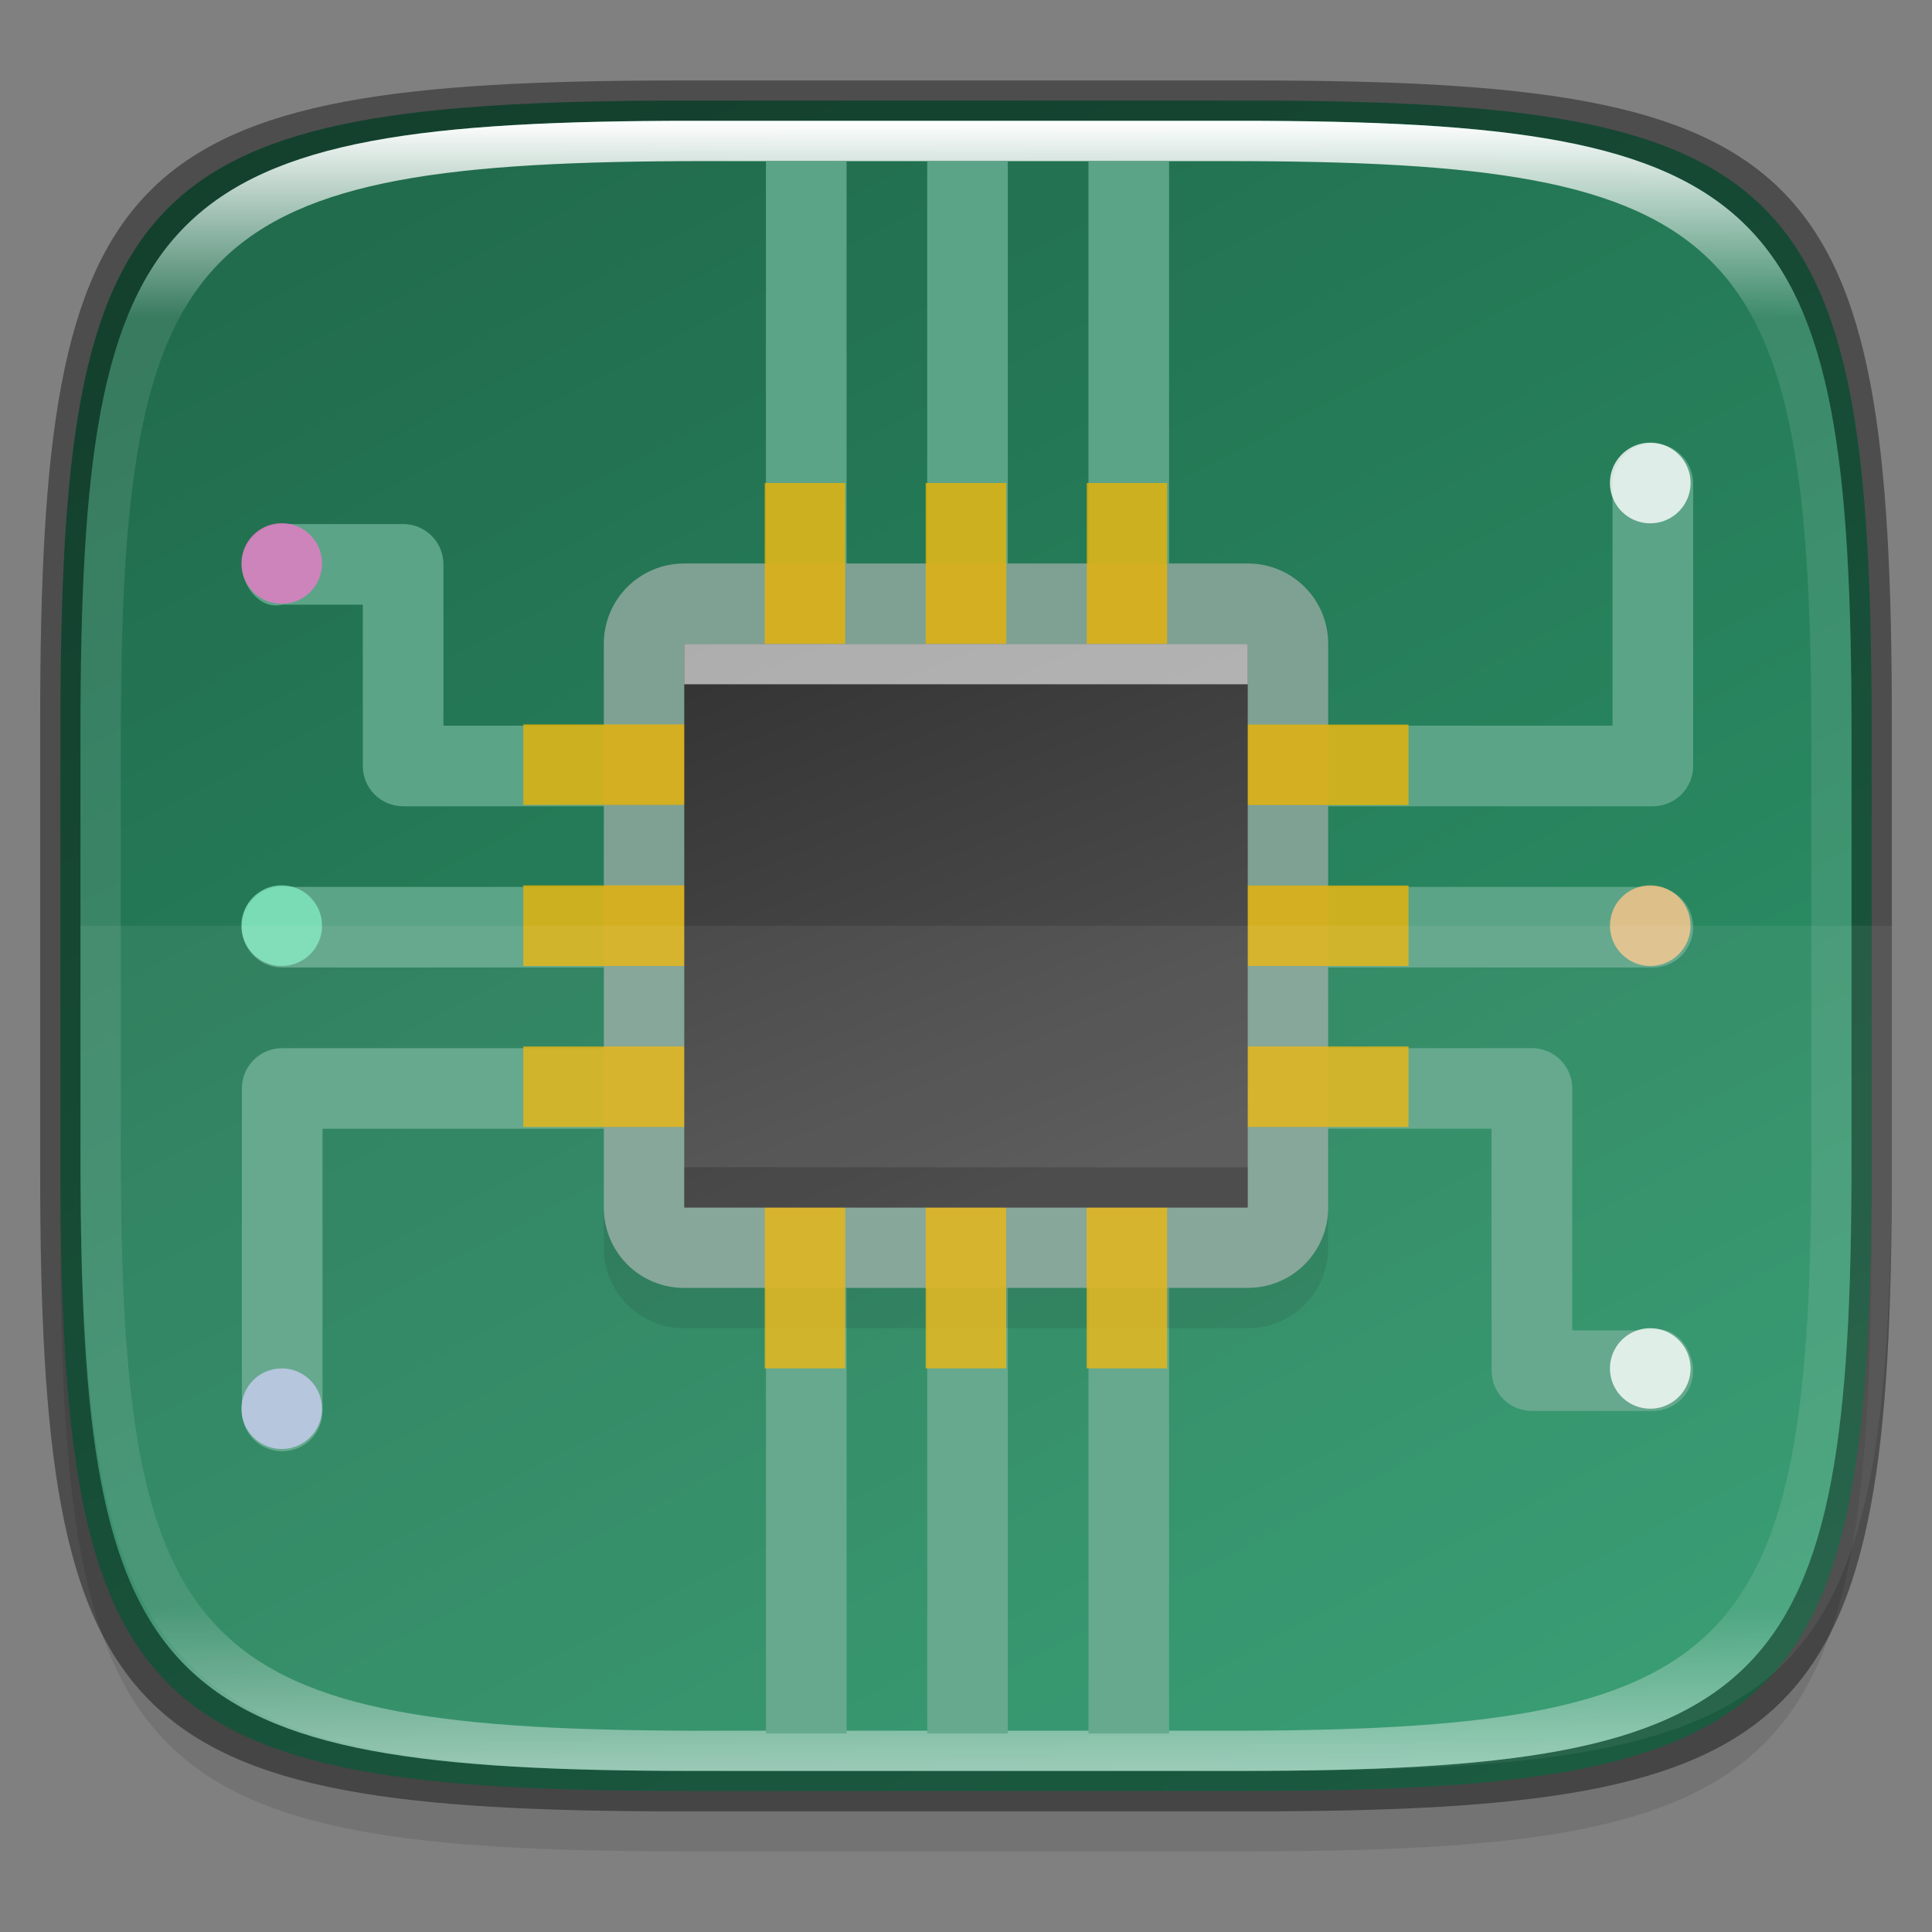 <?xml version="1.0" encoding="UTF-8" standalone="no"?>
<!-- Created with Inkscape (http://www.inkscape.org/) -->

<svg
   width="48"
   height="48"
   viewBox="0 0 12.7 12.7"
   version="1.1"
   id="svg5"
   inkscape:version="1.1.2 (0a00cf5339, 2022-02-04, custom)"
   sodipodi:docname="jockey.svg"
   xmlns:inkscape="http://www.inkscape.org/namespaces/inkscape"
   xmlns:sodipodi="http://sodipodi.sourceforge.net/DTD/sodipodi-0.dtd"
   xmlns:xlink="http://www.w3.org/1999/xlink"
   xmlns="http://www.w3.org/2000/svg"
   xmlns:svg="http://www.w3.org/2000/svg">
  <rect x="0" y="0" width="12.7" height="12.7" fill="#808080" stroke="none"/>
  <sodipodi:namedview
     id="namedview7"
     pagecolor="#ffffff"
     bordercolor="#666666"
     borderopacity="1.0"
     inkscape:pageshadow="2"
     inkscape:pageopacity="0.0"
     inkscape:pagecheckerboard="0"
     inkscape:document-units="px"
     showgrid="false"
     units="px"
     inkscape:zoom="8"
     inkscape:cx="1.6875"
     inkscape:cy="30.25"
     inkscape:window-width="1920"
     inkscape:window-height="1009"
     inkscape:window-x="-8"
     inkscape:window-y="-8"
     inkscape:window-maximized="1"
     inkscape:current-layer="svg5" />
  <defs
     id="defs2">
    <linearGradient
       inkscape:collect="always"
       id="linearGradient15706">
      <stop
         style="stop-color:#313131;stop-opacity:1;"
         offset="0"
         id="stop15702" />
      <stop
         style="stop-color:#535353;stop-opacity:1"
         offset="1"
         id="stop15704" />
    </linearGradient>
    <linearGradient
       inkscape:collect="always"
       id="linearGradient1331">
      <stop
         style="stop-color:#216c4d;stop-opacity:1"
         offset="0"
         id="stop1327" />
      <stop
         style="stop-color:#2d976b;stop-opacity:1"
         offset="1"
         id="stop1329" />
    </linearGradient>
    <linearGradient
       inkscape:collect="always"
       id="linearGradient1871">
      <stop
         style="stop-color:#ffffff;stop-opacity:1;"
         offset="0"
         id="stop1867" />
      <stop
         style="stop-color:#ffffff;stop-opacity:0.1"
         offset="0.12"
         id="stop2515" />
      <stop
         style="stop-color:#ffffff;stop-opacity:0.102"
         offset="0.9"
         id="stop2581" />
      <stop
         style="stop-color:#ffffff;stop-opacity:0.502"
         offset="1"
         id="stop1869" />
    </linearGradient>
    <linearGradient
       inkscape:collect="always"
       xlink:href="#linearGradient1871"
       id="linearGradient1873"
       x1="17.223"
       y1="3.5"
       x2="17.223"
       y2="44.466"
       gradientUnits="userSpaceOnUse"
       gradientTransform="matrix(0.265,0,0,0.265,0,-0.132)" />
    <linearGradient
       inkscape:collect="always"
       xlink:href="#linearGradient1331"
       id="linearGradient1333"
       x1="3.951"
       y1="0.661"
       x2="9.807"
       y2="11.794"
       gradientUnits="userSpaceOnUse" />
    <linearGradient
       inkscape:collect="always"
       xlink:href="#linearGradient15706"
       id="linearGradient15708"
       x1="4.498"
       y1="4.101"
       x2="6.178"
       y2="8.396"
       gradientUnits="userSpaceOnUse"
       gradientTransform="matrix(0.945,0,0,0.986,0.249,-0.074)" />
  </defs>
  <path
     id="rect3143"
     style="opacity:0.1;fill:#000000;fill-opacity:1;stroke-width:0.265"
     d="m 4.516,1.058 c -3.604,0 -4.119,0.514 -4.119,4.114 v 2.884 c 0,3.601 0.515,4.114 4.119,4.114 h 3.668 c 3.604,0 4.119,-0.514 4.119,-4.114 v -2.884 c 0,-3.601 -0.515,-4.114 -4.119,-4.114 z" />
  <path
     style="display:inline;fill:url(#linearGradient1333);fill-opacity:1;stroke:none;stroke-width:0.099;stroke-linecap:round;stroke-linejoin:round;stroke-miterlimit:4;stroke-dasharray:none;stroke-dashoffset:0;stroke-opacity:1;enable-background:new"
     d="m 8.184,0.661 c 3.604,0 4.119,0.514 4.119,4.114 v 2.884 c 0,3.601 -0.515,4.114 -4.119,4.114 H 4.516 c -3.604,0 -4.119,-0.514 -4.119,-4.114 v -2.884 c 0,-3.601 0.515,-4.114 4.119,-4.114 z"
     id="rect877"
     inkscape:connector-curvature="0"
     sodipodi:nodetypes="sssssssss" />
  <path
     id="rect1370"
     style="opacity:0.4;fill:#000000;fill-opacity:1;stroke-width:0.265"
     d="m 4.475,0.529 c -3.684,0 -4.211,0.526 -4.211,4.213 v 2.952 c 0,3.686 0.526,4.213 4.211,4.213 H 8.225 c 3.684,0 4.211,-0.526 4.211,-4.213 V 4.742 c 0,-3.686 -0.526,-4.213 -4.211,-4.213 z m 0.082,0.265 h 3.586 c 3.524,0 4.028,0.501 4.028,4.016 v 2.815 c 0,3.515 -0.504,4.016 -4.028,4.016 H 4.557 c -3.524,0 -4.028,-0.501 -4.028,-4.016 V 4.81 c 0,-3.515 0.504,-4.016 4.028,-4.016 z" />
  <path
     id="rect1565"
     style="opacity:1;fill:url(#linearGradient1873);fill-opacity:1;stroke-width:0.265"
     d="m 4.557,0.794 c -3.524,0 -4.028,0.501 -4.028,4.016 v 2.815 c 0,3.515 0.504,4.016 4.028,4.016 h 3.586 c 3.524,0 4.028,-0.501 4.028,-4.016 V 4.81 c 0,-3.515 -0.504,-4.016 -4.028,-4.016 z m 0.082,0.265 h 3.423 c 3.364,0 3.845,0.477 3.845,3.82 v 2.678 c 0,3.343 -0.481,3.82 -3.845,3.82 h -3.423 c -3.364,0 -3.845,-0.477 -3.845,-3.82 V 4.879 c 0,-3.343 0.481,-3.82 3.845,-3.82 z" />
  <path
     id="rect3714"
     style="opacity:1;fill:#5ca487;fill-opacity:1;stroke-width:1;stroke-linejoin:round"
     d="m 19,4 v 11.5 c 0,0.554 0.446,1 1,1 0.554,0 1,-0.446 1,-1 V 4 Z m 4,0 v 11.5 c 0,0.554 0.446,1 1,1 0.554,0 1,-0.446 1,-1 V 4 Z m 4,0 v 11.5 c 0,0.554 0.446,1 1,1 0.554,0 1,-0.446 1,-1 V 4 Z m 14,7 c -0.554,0 -1,0.446 -1,1 v 6 h -8 c -0.554,0 -1,0.446 -1,1 0,0.554 0.446,1 1,1 h 9 c 0.554,0 1,-0.446 1,-1 v -7 c 0,-0.554 -0.446,-1 -1,-1 z M 7,13 c -0.554,0 -1,0.446 -1,1 0,0.554 0.463,1.134 1,1 h 2 v 4 c 0,0.554 0.446,1 1,1 h 6 c 0.554,0 1,-0.446 1,-1 0,-0.554 -0.449,-0.945 -1,-1 h -5 v -4 c 0,-0.554 -0.446,-1 -1,-1 z m 0,9 c -0.554,0 -1,0.446 -1,1 0,0.554 0.446,1 1,1 h 9 c 0.554,0 1,-0.446 1,-1 0,-0.554 -0.446,-1 -1,-1 z m 25,0 c -0.554,0 -1,0.446 -1,1 0,0.554 0.446,1 1,1 h 9 c 0.554,0 1,-0.446 1,-1 0,-0.554 -0.446,-1 -1,-1 z M 6.975,26 C 6.433,26.014 6,26.455 6,27 v 8 c 0,0.554 0.446,1 1,1 0.554,0 1,-0.446 1,-1 v -7 h 8 c 0.554,0 1,-0.446 1,-1 0,-0.554 -0.446,-1 -1,-1 z M 32,26 c -0.554,0 -1,0.446 -1,1 0,0.554 0.449,0.945 1,1 h 5 v 6 c 0,0.554 0.446,1 1,1 h 3 c 0.554,0 1,-0.446 1,-1 0,-0.554 -0.463,-1.134 -1,-1 h -2 v -6 c 0,-0.554 -0.446,-1 -1,-1 z m -12,4.5 c -0.554,0 -1,0.446 -1,1 V 43 h 2 V 31.5 c 0,-0.554 -0.446,-1 -1,-1 z m 4,0 c -0.554,0 -1,0.446 -1,1 V 43 h 2 V 31.5 c 0,-0.554 -0.446,-1 -1,-1 z m 4,0 c -0.554,0 -1,0.446 -1,1 V 43 h 2 V 31.5 c 0,-0.554 -0.446,-1 -1,-1 z"
     transform="scale(0.265)"
     sodipodi:nodetypes="cssscccssscccsssccsscsssssssssscssssscssssssssssssssssscsssscssscssscssssscsssssccssssccssssccss" />
  <path
     id="rect14077"
     style="opacity:0.1;fill:#000000;stroke-width:0.265;stroke-linejoin:round"
     d="m 4.498,3.969 h 3.704 c 0.293,0 0.529,0.236 0.529,0.529 v 3.704 c 0,0.293 -0.236,0.529 -0.529,0.529 H 4.498 C 4.205,8.731 3.969,8.495 3.969,8.202 V 4.498 c 0,-0.293 0.236,-0.529 0.529,-0.529 z" />
  <path
     id="rect12815"
     style="opacity:1;fill:#7ea193;fill-opacity:1;stroke-width:0.34;stroke-linejoin:round"
     d="m 4.498,3.704 h 3.704 c 0.293,0 0.529,0.236 0.529,0.529 v 3.704 c 0,0.293 -0.236,0.529 -0.529,0.529 H 4.498 C 4.205,8.467 3.969,8.231 3.969,7.937 V 4.233 c 0,-0.293 0.236,-0.529 0.529,-0.529 z" />
  <path
     id="rect16447"
     style="opacity:0.8;fill:#eab305;fill-opacity:1;stroke-width:0.504;stroke-linejoin:round"
     d="m 5.027,3.175 v 1.587 h -1.587 v 0.529 h 1.587 v 0.529 h -1.587 V 6.35 h 1.587 v 0.529 h -1.587 v 0.529 h 1.587 v 1.587 h 0.529 v -1.587 h 0.529 v 1.587 h 0.529 v -1.587 h 0.529 v 1.587 h 0.529 v -1.587 h 1.587 V 6.879 h -1.587 V 6.35 h 1.587 V 5.821 h -1.587 V 5.292 h 1.587 V 4.763 h -1.587 V 3.175 H 7.144 V 4.763 H 6.615 V 3.175 H 6.085 V 4.763 H 5.556 V 3.175 Z M 5.556,5.292 H 6.085 V 5.821 H 5.556 Z m 1.058,0 H 7.144 V 5.821 H 6.615 Z M 5.556,6.35 H 6.085 V 6.879 H 5.556 Z m 1.058,0 H 7.144 V 6.879 H 6.615 Z" />
  <path
     id="rect15502"
     style="opacity:1;fill:url(#linearGradient15708);stroke-width:0.255;stroke-linejoin:round"
     d="M 4.498,4.233 H 8.202 V 7.938 H 4.498 Z"
     sodipodi:nodetypes="ccccc" />
  <path
     id="rect16260"
     style="opacity:0.6;fill:#ffffff;stroke-width:0.265;stroke-linejoin:round"
     d="M 4.498,4.233 H 8.202 V 4.498 H 4.498 Z" />
  <path
     id="rect17096"
     style="opacity:0.2;fill:#000000;stroke-width:0.265;stroke-linejoin:round"
     d="M 4.498,7.673 H 8.202 V 7.938 H 4.498 Z" />
  <circle
     style="opacity:0.8;fill:#e97cc8;fill-opacity:1;stroke-width:0.132;stroke-linejoin:round"
     id="path17275"
     cx="1.852"
     cy="3.704"
     r="0.265" />
  <path
     id="path17599"
     style="opacity:0.8;fill:#ffffff;fill-opacity:1;stroke-width:0.265;stroke-linejoin:round"
     d="M 10.848,2.91 A 0.265,0.265 0 0 0 10.583,3.175 0.265,0.265 0 0 0 10.848,3.44 0.265,0.265 0 0 0 11.113,3.175 0.265,0.265 0 0 0 10.848,2.91 Z m 0,5.821 A 0.265,0.265 0 0 0 10.583,8.996 0.265,0.265 0 0 0 10.848,9.26 0.265,0.265 0 0 0 11.113,8.996 0.265,0.265 0 0 0 10.848,8.731 Z" />
  <circle
     style="opacity:0.8;fill:#81e9c0;fill-opacity:1;stroke-width:0.634;stroke-linejoin:round"
     id="path17826"
     cx="1.852"
     cy="6.085"
     r="0.265" />
  <circle
     style="opacity:0.8;fill:#fec589;fill-opacity:1;stroke-width:0.265;stroke-linejoin:round"
     id="path18040"
     cx="10.848"
     cy="6.085"
     r="0.265" />
  <circle
     style="opacity:0.8;fill:#c5c9f0;fill-opacity:1;stroke-width:0.265;stroke-linejoin:round"
     id="path18387"
     cx="1.852"
     cy="9.26"
     r="0.265" />
  <path
     id="rect5299"
     style="opacity:0.06;fill:#ffffff;fill-opacity:1;stroke-width:0.265"
     d="m 0.529,6.085 v 1.442 c 0,3.601 0.515,4.114 4.119,4.114 h 3.668 c 3.604,0 4.119,-0.514 4.119,-4.114 v -1.442 z" />
</svg>
